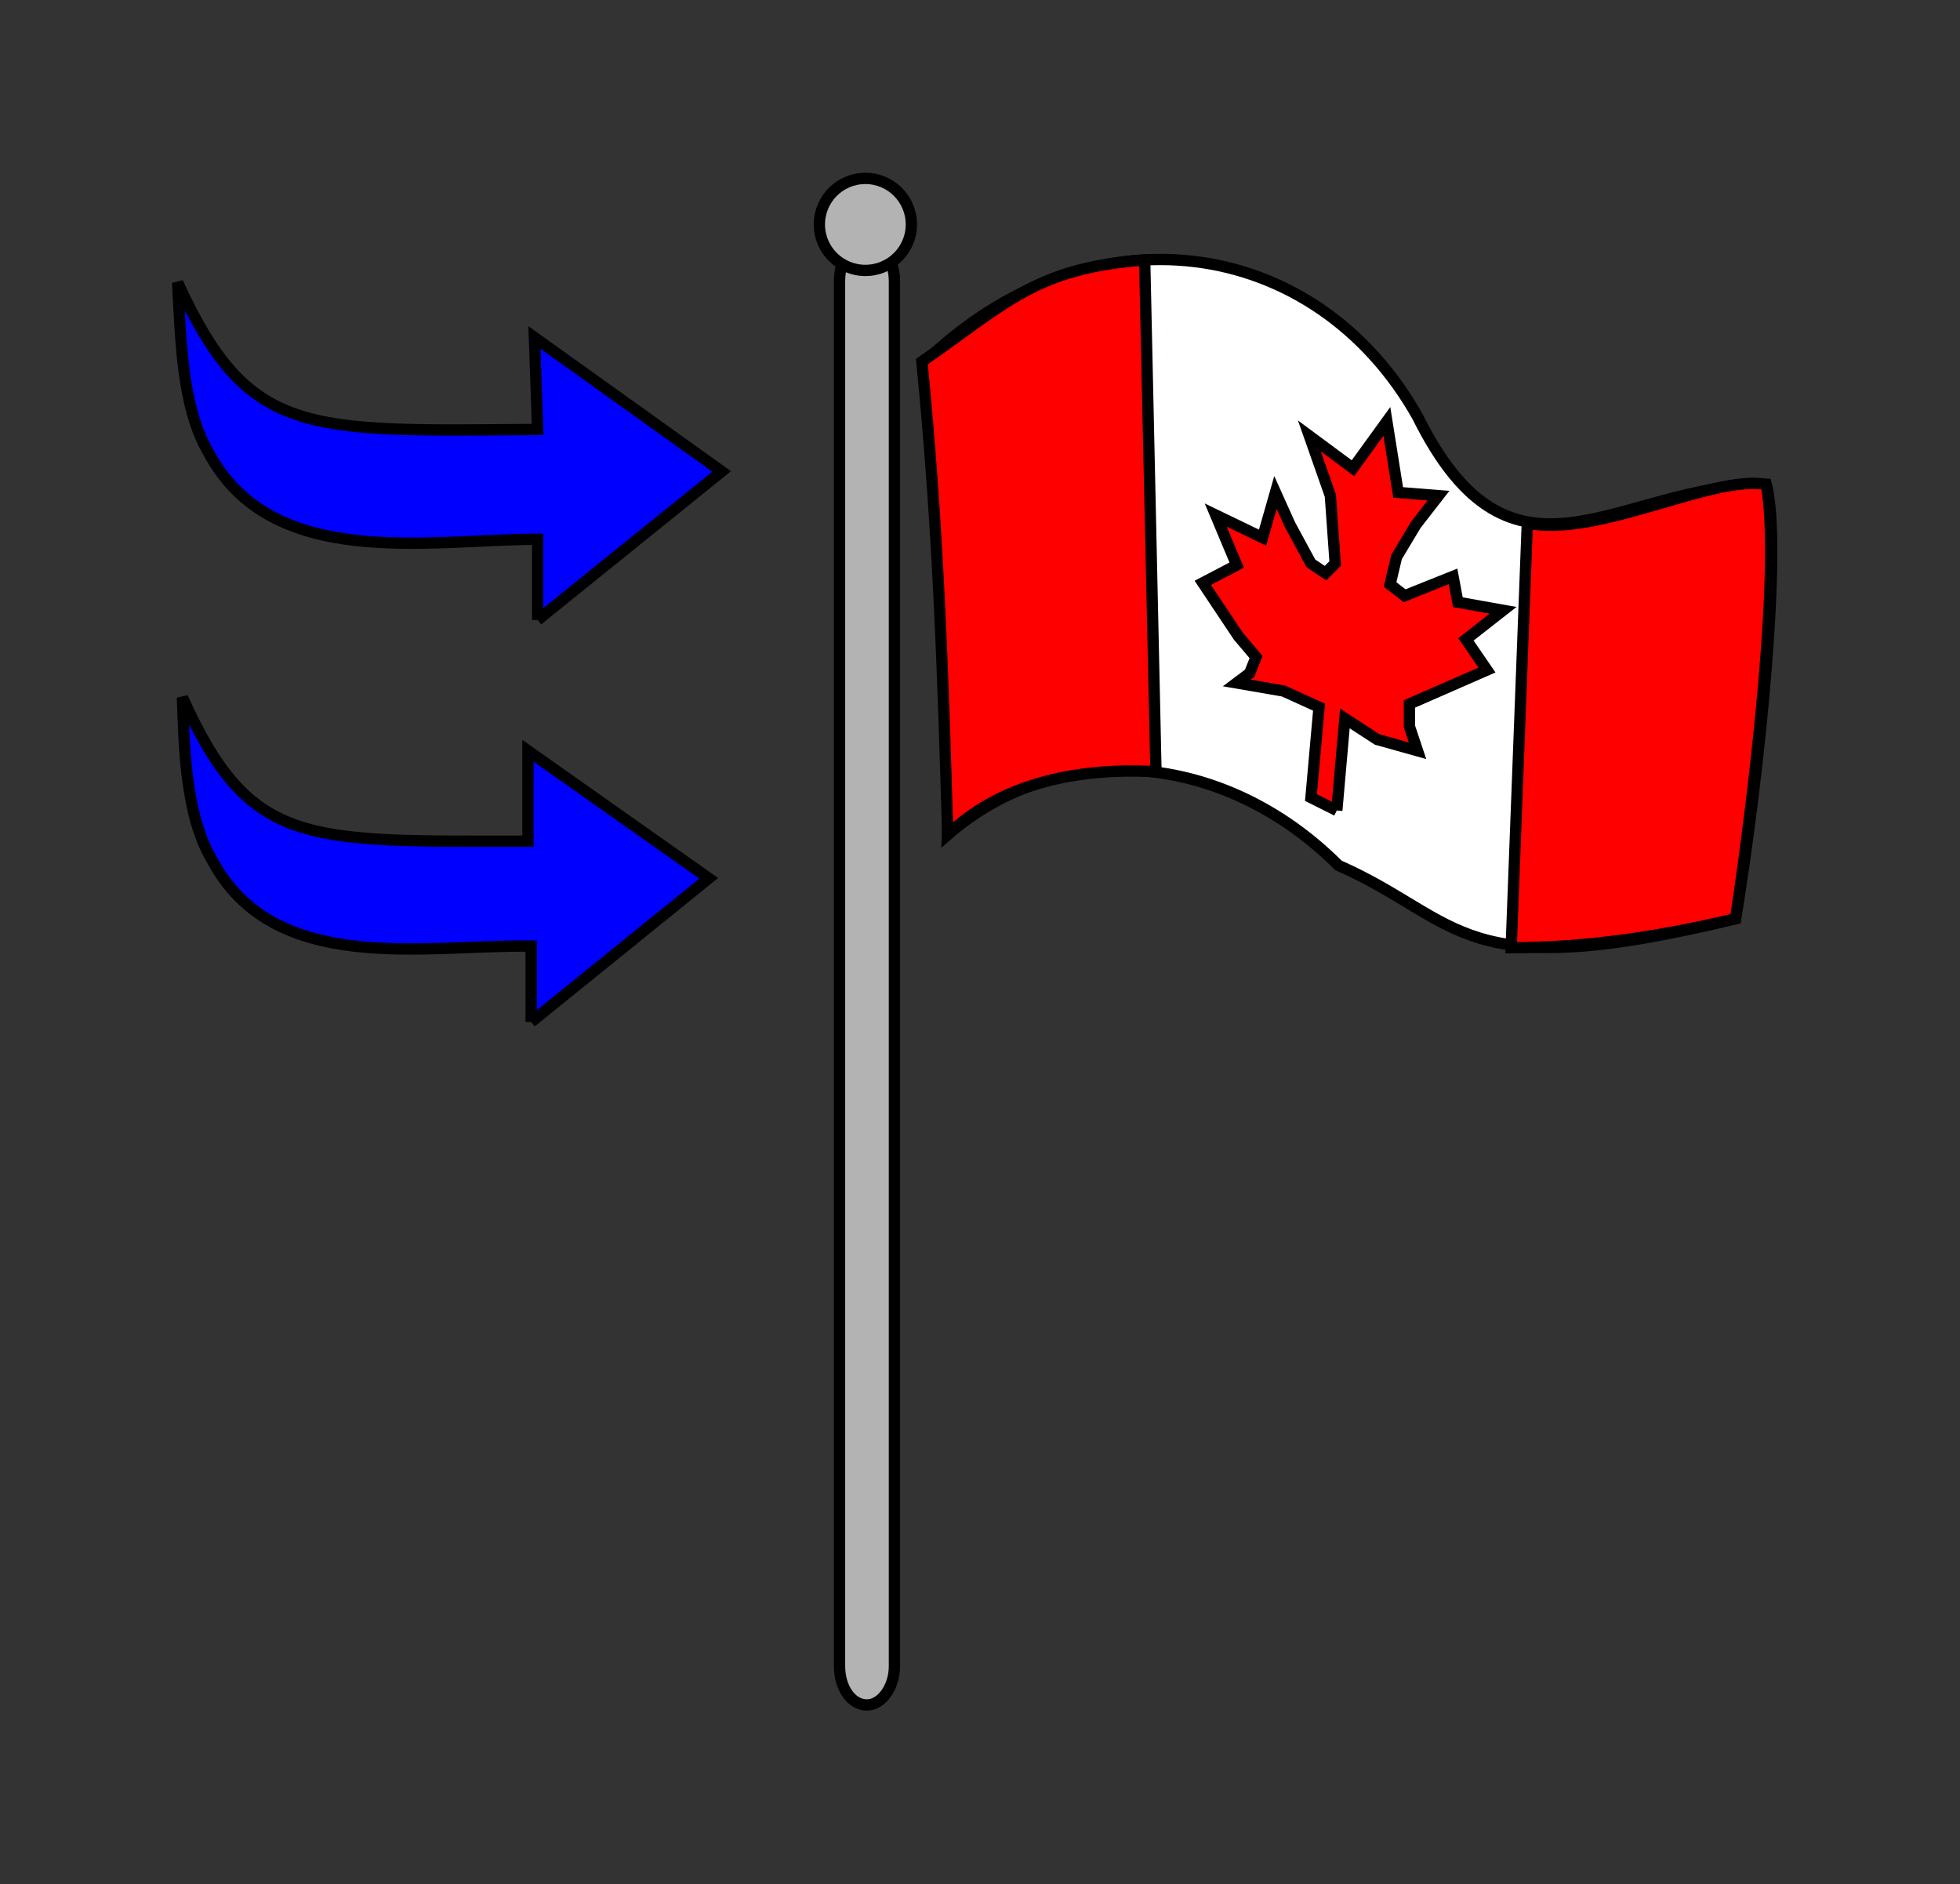 <?xml version="1.0" encoding="ISO-8859-1"?><!DOCTYPE svg PUBLIC "-//W3C//DTD SVG 1.1//EN" "http://www.w3.org/Graphics/SVG/1.1/DTD/svg11.dtd"><svg version="1.1" baseProfile="full" width="100%" height="100%" viewBox="-43.704 -41.976 87.408 84.024" xmlns="http://www.w3.org/2000/svg" xmlns:xlink="http://www.w3.org/1999/xlink">
<rect x="-43.704" y="-41.976" width="87.408" height="84.024" fill="#333333" stroke="none"/>
<g>
<g>
<g>
<path d="
  M -5.040 -31.176
  L -5.040 -31.176
  C -4.392 -31.176 -3.816 -30.384 -3.816 -29.448
  L -3.816 32.328
  C -3.816 33.264 -4.392 34.056 -5.040 34.056
  L -5.040 34.056
  C -5.760 34.056 -6.264 33.264 -6.264 32.328
  L -6.264 -29.448
  C -6.264 -30.384 -5.760 -31.176 -5.040 -31.176" stroke="rgb(0,0,0)" stroke-width="0.504" fill="rgb(179,179,179)" />
<circle cx="-5.112" cy="-31.968" r="2.052" stroke="rgb(0,0,0)" stroke-width="0.504" fill="rgb(179,179,179)" />
</g>
<g>
<path d="
  M -2.520 -25.776
  C 4.896 -32.976 14.976 -31.464 19.512 -23.400
  C 23.760 -14.832 28.440 -20.376 35.064 -20.376
  C 35.784 -17.640 34.776 -7.560 33.696 -1.008
  C 21.312 2.016 21.528 -0.936 15.984 -3.384
  C 10.872 -8.496 3.528 -9.072 -1.440 -4.752
  C -1.368 -6.048 -1.872 -20.304 -2.520 -25.776" stroke="rgb(0,0,0)" stroke-width="0.504" fill="rgb(255,255,255)" />
<path d="
  M -1.440 -4.752
  C 0.792 -6.912 4.104 -7.776 7.848 -7.560
  L 7.344 -30.384
  C 2.520 -30.024 1.224 -28.512 -2.592 -25.848
  C -1.872 -18.576 -1.656 -12.240 -1.440 -4.752" stroke="rgb(0,0,0)" stroke-width="0.504" fill="rgb(255,0,0)" />
<path d="
  M 35.064 -20.376
  C 35.712 -16.848 34.632 -7.272 33.696 -1.008
  C 30.384 -0.216 27.072 0.288 23.688 0.288
  L 24.408 -18.648
  C 27.576 -18.000 32.616 -20.808 35.064 -20.376" stroke="rgb(0,0,0)" stroke-width="0.504" fill="rgb(255,0,0)" />
<path d="
  M 15.912 -5.832
  L 16.272 -9.936
  L 17.712 -9.000
  L 19.512 -8.496
  L 19.152 -9.576
  L 19.152 -10.584
  L 22.608 -12.096
  L 21.672 -13.464
  L 23.328 -14.760
  L 21.312 -15.120
  L 21.096 -16.272
  L 18.936 -15.408
  L 18.288 -15.912
  L 18.576 -17.136
  L 19.440 -18.576
  L 20.448 -19.872
  L 18.648 -20.016
  L 18.144 -23.184
  L 16.632 -21.096
  L 14.688 -22.536
  L 15.624 -19.872
  L 15.840 -16.848
  L 15.408 -16.416
  L 14.760 -16.848
  L 13.824 -18.576
  L 13.176 -20.016
  L 12.600 -18.000
  L 10.512 -19.008
  L 11.448 -16.776
  L 9.936 -15.984
  L 11.520 -13.608
  L 12.312 -12.672
  L 12.024 -11.952
  L 11.448 -11.520
  L 13.536 -11.160
  L 15.120 -10.440
  L 14.760 -6.408
  L 15.912 -5.832" stroke="rgb(0,0,0)" stroke-width="0.504" fill="rgb(255,0,0)" />
</g>
</g>
<path d="
  M -20.016 3.600
  L -12.096 -2.808
  L -20.160 -8.496
  L -20.160 -4.464
  C -30.096 -4.464 -32.544 -4.176 -35.568 -10.872
  C -35.496 -8.640 -35.424 -5.616 -34.272 -3.672
  C -31.536 1.584 -24.768 0.144 -20.016 0.216
  L -20.016 3.600" stroke="rgb(0,0,0)" stroke-width="0.504" fill="rgb(0,0,255)" />
<path d="
  M -19.728 -14.328
  L -11.520 -20.952
  L -19.872 -26.928
  L -19.728 -22.824
  C -30.096 -22.752 -32.616 -22.464 -35.784 -29.376
  C -35.640 -27.072 -35.640 -23.904 -34.416 -21.816
  C -31.608 -16.488 -24.552 -17.928 -19.728 -17.928
  L -19.728 -14.328" stroke="rgb(0,0,0)" stroke-width="0.504" fill="rgb(0,0,255)" />
</g>
</svg>
